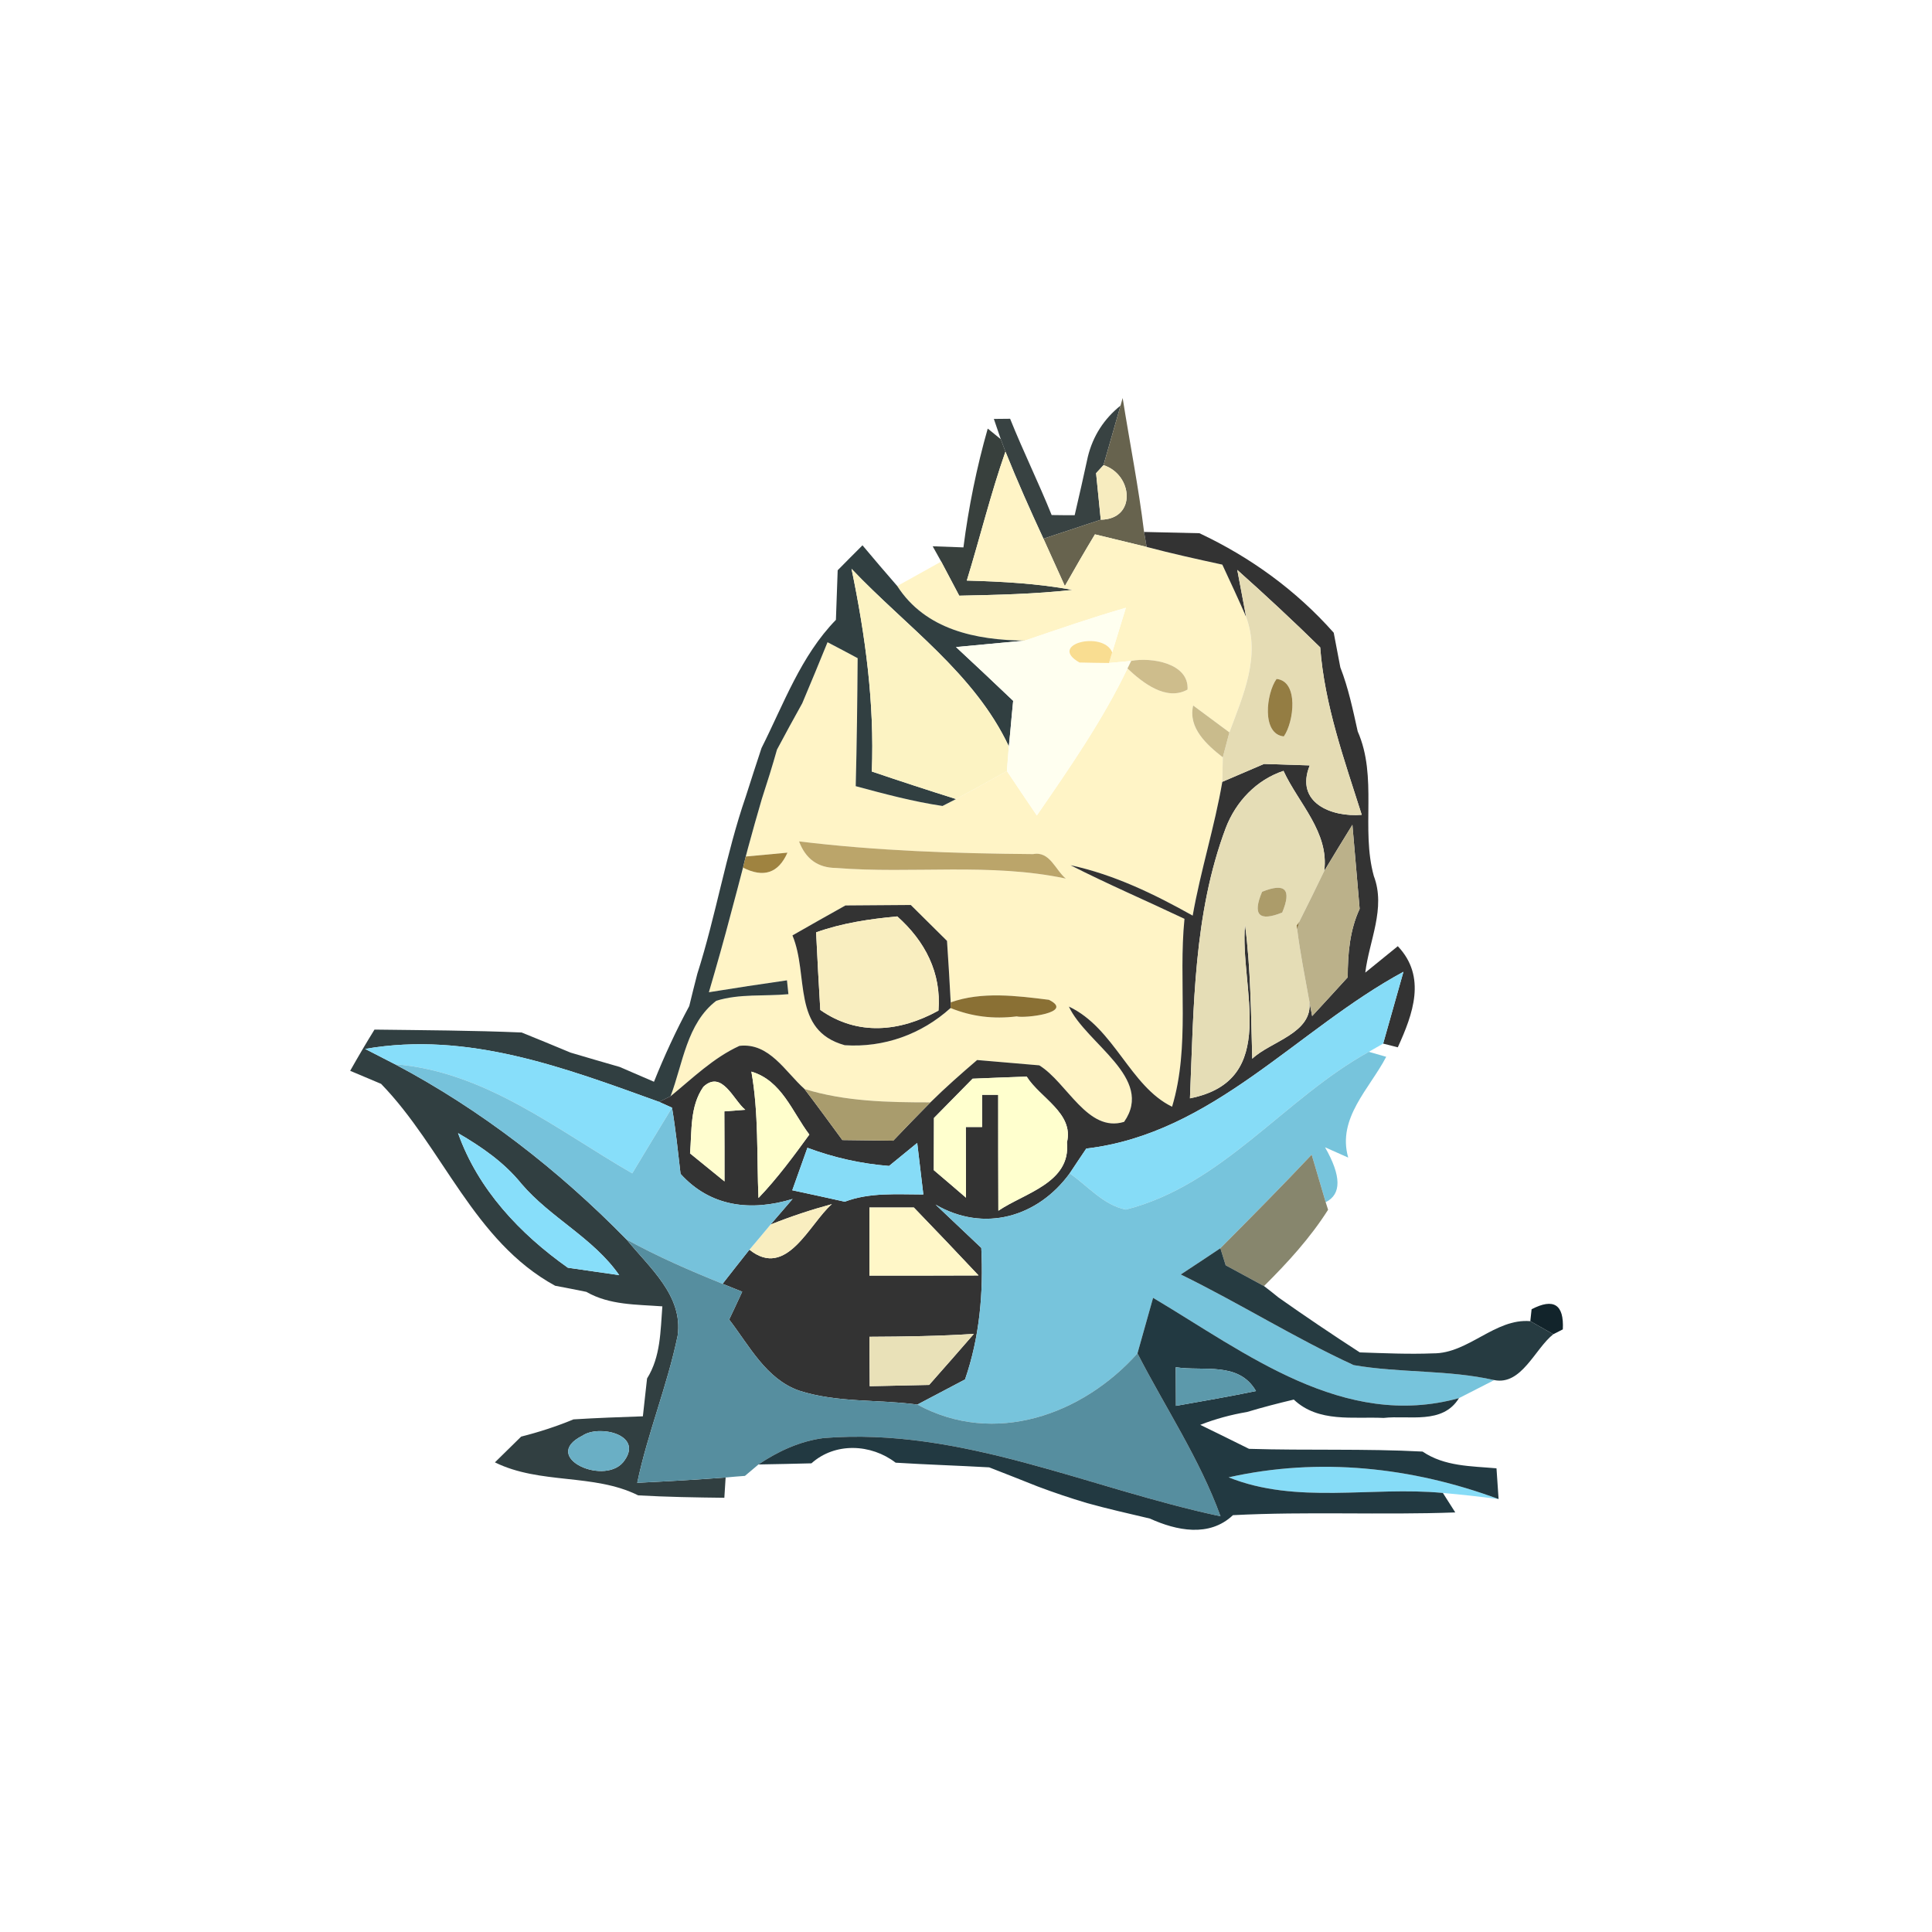 <?xml version="1.0" encoding="UTF-8" ?>
<!DOCTYPE svg PUBLIC "-//W3C//DTD SVG 1.1//EN" "http://www.w3.org/Graphics/SVG/1.1/DTD/svg11.dtd">
<svg width="120pt" height="120pt" viewBox="0 0 120 120" version="1.1" xmlns="http://www.w3.org/2000/svg">
<g id="#202b2be4">
<path fill="#202b2b" opacity="0.89" d=" M 61.73 26.02 L 62.74 26.01 C 63.55 28.03 64.51 29.98 65.32 31.99 C 65.68 32.00 66.40 32.00 66.75 32.00 C 67.03 30.79 67.31 29.57 67.57 28.36 C 67.89 27.07 68.57 26.02 69.60 25.19 C 69.34 26.11 68.81 27.96 68.54 28.89 L 68.08 29.39 C 68.15 30.11 68.30 31.56 68.37 32.28 C 67.18 32.67 65.99 33.07 64.81 33.46 C 63.98 31.67 63.18 29.87 62.45 28.05 C 62.38 27.86 62.23 27.47 62.16 27.28 L 61.73 26.02 Z" />
</g>
<g id="#67634eff">
<path fill="#67634e" opacity="1.00" d=" M 69.60 25.19 L 69.73 24.72 C 70.17 27.50 70.72 30.26 71.06 33.04 L 71.22 33.97 C 70.15 33.71 69.08 33.45 68.01 33.19 C 67.37 34.25 66.75 35.32 66.14 36.40 C 65.70 35.42 65.25 34.44 64.81 33.46 C 65.99 33.07 67.18 32.67 68.37 32.28 C 70.61 32.25 70.37 29.48 68.54 28.89 C 68.81 27.96 69.34 26.11 69.60 25.19 Z" />
</g>
<g id="#2f3734f1">
<path fill="#2f3734" opacity="0.95" d=" M 61.35 26.62 L 62.16 27.28 C 62.23 27.47 62.38 27.86 62.45 28.05 C 61.53 30.68 60.87 33.39 60.05 36.06 C 62.25 36.12 64.45 36.24 66.62 36.64 C 64.28 36.90 61.93 36.95 59.58 37.00 C 59.30 36.47 58.74 35.41 58.46 34.88 L 57.93 33.93 C 58.41 33.95 59.36 33.98 59.84 34.00 C 60.16 31.51 60.66 29.04 61.35 26.62 Z" />
</g>
<g id="#fff4c6ff">
<path fill="#fff4c6" opacity="1.00" d=" M 62.45 28.05 C 63.18 29.87 63.98 31.67 64.81 33.46 C 65.25 34.44 65.70 35.42 66.14 36.40 C 66.75 35.32 67.37 34.25 68.01 33.19 C 69.08 33.45 70.15 33.71 71.22 33.97 C 72.77 34.38 74.35 34.73 75.92 35.07 C 76.42 36.15 76.93 37.23 77.40 38.32 C 78.31 40.79 77.21 43.19 76.36 45.49 C 75.79 45.07 74.67 44.24 74.11 43.82 C 73.78 45.22 74.97 46.27 75.95 47.04 L 75.92 48.56 C 75.44 51.36 74.57 54.08 74.08 56.87 C 71.69 55.53 69.19 54.32 66.49 53.74 C 68.81 54.92 71.21 55.95 73.57 57.07 C 73.18 60.94 73.93 64.99 72.80 68.74 C 70.18 67.47 69.22 63.85 66.39 62.52 C 67.45 64.82 71.73 66.95 69.82 69.68 C 67.55 70.38 66.28 67.23 64.55 66.17 C 63.26 66.06 61.98 65.95 60.69 65.84 C 59.70 66.69 58.72 67.55 57.79 68.47 C 55.16 68.47 52.50 68.42 49.97 67.64 C 48.77 66.57 47.79 64.75 45.93 64.96 C 44.31 65.70 43.02 66.97 41.65 68.09 C 42.42 66.06 42.65 63.57 44.49 62.16 C 45.93 61.71 47.49 61.89 48.97 61.75 L 48.88 60.89 C 47.26 61.12 45.64 61.37 44.03 61.63 C 44.51 59.99 44.98 58.34 45.41 56.69 C 45.60 55.99 45.97 54.59 46.15 53.89 C 47.43 54.54 48.35 54.23 48.91 52.96 C 48.26 53.02 46.97 53.14 46.32 53.20 L 46.46 52.67 C 46.74 51.65 47.02 50.63 47.32 49.62 C 47.65 48.61 47.97 47.59 48.26 46.56 C 48.77 45.60 49.30 44.63 49.83 43.68 C 50.36 42.42 50.89 41.15 51.40 39.89 C 51.87 40.13 52.80 40.63 53.27 40.88 C 53.25 43.53 53.22 46.18 53.15 48.83 C 54.93 49.31 56.72 49.79 58.54 50.06 L 59.38 49.63 C 60.44 49.06 61.49 48.48 62.54 47.89 C 63.15 48.81 63.78 49.73 64.40 50.65 C 66.43 47.70 68.48 44.75 70.03 41.52 C 70.96 42.40 72.44 43.57 73.76 42.83 C 73.86 41.19 71.52 40.81 70.26 41.05 L 68.88 41.18 L 69.08 40.52 C 69.29 39.83 69.72 38.45 69.93 37.75 C 67.81 38.36 65.74 39.08 63.65 39.79 C 60.63 39.76 57.48 39.12 55.73 36.40 C 56.42 36.02 57.78 35.26 58.46 34.88 C 58.74 35.41 59.30 36.47 59.58 37.00 C 61.93 36.95 64.28 36.90 66.62 36.64 C 64.45 36.24 62.25 36.12 60.05 36.06 C 60.87 33.39 61.53 30.68 62.45 28.05 M 49.63 52.26 C 50.04 53.35 50.80 53.90 51.92 53.91 C 56.67 54.29 61.49 53.57 66.20 54.57 C 65.55 54.04 65.21 52.85 64.17 53.05 C 59.31 53.01 54.46 52.85 49.63 52.26 M 52.51 56.24 C 51.41 56.86 50.31 57.47 49.22 58.10 C 50.26 60.59 49.14 64.00 52.47 64.92 C 54.90 65.08 57.24 64.24 59.04 62.61 C 60.34 63.14 61.70 63.31 63.15 63.13 C 63.61 63.26 66.78 62.91 65.15 62.10 C 63.16 61.85 60.97 61.57 59.05 62.26 C 58.98 60.99 58.91 59.71 58.82 58.44 C 58.07 57.70 57.31 56.95 56.57 56.21 C 55.21 56.22 53.86 56.23 52.51 56.24 Z" />
</g>
<g id="#f7ecbfff">
<path fill="#f7ecbf" opacity="1.00" d=" M 68.08 29.39 L 68.54 28.89 C 70.37 29.48 70.61 32.25 68.37 32.28 C 68.30 31.56 68.15 30.11 68.08 29.39 Z" />
</g>
<g id="#333333ff">
<path fill="#333333" opacity="1.00" d=" M 71.06 33.04 C 72.21 33.07 73.35 33.09 74.50 33.12 C 77.67 34.61 80.51 36.67 82.84 39.30 C 82.94 39.83 83.15 40.91 83.25 41.45 C 83.75 42.73 84.03 44.08 84.33 45.43 C 85.58 48.27 84.52 51.47 85.33 54.41 C 86.09 56.41 85.04 58.43 84.80 60.41 C 85.31 60.00 86.32 59.18 86.82 58.77 C 88.62 60.67 87.76 62.99 86.82 65.05 L 85.91 64.82 C 86.33 63.33 86.75 61.85 87.17 60.36 C 80.55 63.94 75.34 70.41 67.47 71.34 C 67.21 71.72 66.70 72.49 66.44 72.88 C 64.46 75.60 61.12 76.57 58.11 74.82 C 59.06 75.72 60.00 76.61 60.95 77.51 C 61.09 80.27 60.85 83.05 59.94 85.68 C 59.20 86.07 57.72 86.85 56.98 87.24 C 54.53 86.91 51.99 87.14 49.62 86.37 C 47.57 85.64 46.54 83.58 45.29 81.96 C 45.50 81.53 45.90 80.66 46.10 80.23 L 44.88 79.74 C 45.43 79.03 45.99 78.33 46.54 77.63 L 46.55 77.62 C 48.86 79.48 50.28 75.99 51.67 74.79 C 50.38 75.14 49.11 75.56 47.86 76.06 L 49.23 74.47 C 46.63 75.26 44.12 74.96 42.27 72.91 C 42.11 71.53 41.97 70.16 41.74 68.80 L 40.94 68.44 C 41.12 68.35 41.47 68.18 41.65 68.09 C 43.02 66.97 44.31 65.70 45.93 64.96 C 47.79 64.75 48.77 66.57 49.97 67.64 C 50.77 68.69 51.54 69.75 52.32 70.81 C 53.37 70.82 54.42 70.84 55.48 70.85 C 56.24 70.05 57.01 69.26 57.79 68.47 C 58.72 67.55 59.70 66.69 60.69 65.84 C 61.98 65.95 63.26 66.06 64.55 66.17 C 66.28 67.23 67.55 70.38 69.82 69.68 C 71.73 66.95 67.45 64.82 66.39 62.52 C 69.22 63.85 70.18 67.47 72.80 68.74 C 73.93 64.99 73.18 60.94 73.57 57.07 C 71.21 55.95 68.81 54.92 66.49 53.74 C 69.19 54.32 71.69 55.53 74.08 56.87 C 74.57 54.08 75.44 51.36 75.92 48.56 C 76.57 48.28 77.86 47.73 78.51 47.45 C 79.46 47.48 80.41 47.51 81.35 47.54 C 80.41 49.87 82.72 50.77 84.58 50.61 C 83.50 47.20 82.27 43.80 82.00 40.21 C 80.32 38.56 78.60 36.96 76.85 35.40 L 77.40 38.32 C 76.93 37.23 76.42 36.15 75.92 35.07 C 74.35 34.73 72.77 34.38 71.22 33.97 L 71.06 33.04 M 76.14 51.41 C 74.12 56.78 74.15 62.57 73.91 68.22 C 79.55 67.10 76.98 61.36 77.33 57.43 C 77.69 60.19 77.70 62.98 77.78 65.76 C 78.91 64.68 81.55 64.18 81.33 62.22 L 81.50 63.11 C 82.06 62.51 83.16 61.30 83.71 60.70 C 83.71 59.25 83.83 57.79 84.45 56.45 C 84.34 55.15 84.11 52.54 84.00 51.23 C 83.41 52.18 82.83 53.14 82.25 54.10 C 82.57 51.69 80.65 49.90 79.72 47.88 C 78.04 48.44 76.77 49.78 76.14 51.41 M 46.67 66.56 C 47.13 69.15 47.00 71.79 47.11 74.41 C 48.28 73.19 49.28 71.83 50.27 70.47 C 49.20 69.06 48.56 67.12 46.67 66.56 C 46.33 66.37 46.33 66.37 46.67 66.56 M 43.69 67.50 C 42.84 68.72 42.98 70.24 42.86 71.64 C 43.40 72.08 44.47 72.95 45.00 73.38 C 45.00 71.93 45.00 70.48 44.99 69.03 L 46.29 68.93 C 45.56 68.34 44.85 66.43 43.69 67.50 M 60.41 67.00 C 59.61 67.82 58.81 68.63 58.01 69.44 C 58.01 70.52 58.00 71.60 58.00 72.68 C 58.50 73.10 59.50 73.96 60.00 74.39 C 60.00 72.93 59.99 71.46 59.99 70.00 L 61.00 70.00 C 61.00 69.50 61.00 68.50 61.00 68.00 L 62.00 68.00 C 62.00 70.40 62.00 72.80 62.01 75.20 C 63.65 74.09 66.52 73.47 66.27 70.96 C 66.71 69.14 64.60 68.20 63.77 66.87 C 62.65 66.91 61.53 66.95 60.41 67.00 M 55.22 72.42 C 53.47 72.28 51.78 71.90 50.15 71.29 C 49.92 71.95 49.45 73.27 49.21 73.93 C 50.30 74.16 51.39 74.40 52.47 74.64 C 54.03 74.05 55.71 74.19 57.35 74.19 C 57.25 73.39 57.07 71.79 56.97 70.99 C 56.53 71.35 55.66 72.06 55.22 72.42 M 54.00 75.00 C 54.00 76.41 54.00 77.82 54.00 79.23 C 56.26 79.23 58.52 79.23 60.78 79.22 C 59.45 77.80 58.11 76.40 56.76 75.00 C 56.07 75.00 54.69 75.00 54.00 75.00 M 48.33 83.27 C 48.89 83.82 48.89 83.82 48.33 83.27 M 54.00 83.03 C 54.00 83.80 54.02 85.33 54.02 86.10 C 55.25 86.07 56.48 86.05 57.71 86.02 C 58.64 84.97 59.57 83.91 60.49 82.85 C 58.33 82.99 56.16 83.02 54.00 83.03 Z" />
<path fill="#333333" opacity="1.00" d=" M 52.51 56.24 C 53.86 56.23 55.21 56.22 56.57 56.21 C 57.31 56.95 58.07 57.70 58.82 58.44 C 58.91 59.71 58.98 60.99 59.05 62.26 L 59.04 62.61 C 57.24 64.24 54.90 65.08 52.47 64.92 C 49.14 64.00 50.26 60.59 49.22 58.10 C 50.31 57.47 51.41 56.86 52.51 56.24 M 50.69 57.91 C 50.77 59.52 50.85 61.12 50.95 62.73 C 53.27 64.36 55.90 64.09 58.29 62.77 C 58.48 60.42 57.45 58.45 55.73 56.92 C 54.02 57.08 52.31 57.33 50.69 57.91 Z" />
</g>
<g id="#273638f3">
<path fill="#273638" opacity="0.95" d=" M 52.03 35.42 C 52.41 35.03 53.18 34.26 53.57 33.87 C 54.28 34.72 55.00 35.56 55.73 36.40 C 57.48 39.12 60.63 39.76 63.65 39.79 C 62.58 39.89 60.45 40.09 59.38 40.19 C 60.57 41.29 61.75 42.41 62.93 43.53 C 62.88 44.01 62.79 44.98 62.75 45.46 L 62.66 46.36 C 60.53 41.82 56.26 38.89 52.89 35.33 C 53.75 39.48 54.32 43.68 54.15 47.92 C 55.89 48.51 57.63 49.08 59.38 49.63 L 58.54 50.06 C 56.72 49.79 54.93 49.31 53.15 48.83 C 53.22 46.18 53.25 43.53 53.27 40.88 C 52.80 40.63 51.87 40.13 51.40 39.89 C 50.89 41.15 50.36 42.42 49.83 43.68 C 49.30 44.63 48.77 45.60 48.26 46.56 C 47.97 47.59 47.65 48.61 47.32 49.62 C 47.02 50.63 46.74 51.65 46.46 52.67 L 46.32 53.20 L 46.15 53.89 C 45.97 54.59 45.60 55.99 45.41 56.69 C 44.98 58.34 44.51 59.99 44.03 61.63 C 45.64 61.37 47.26 61.12 48.88 60.89 L 48.97 61.75 C 47.49 61.89 45.93 61.71 44.49 62.16 C 42.65 63.57 42.42 66.06 41.65 68.09 C 41.47 68.18 41.12 68.35 40.94 68.44 C 35.07 66.32 29.06 64.04 22.68 65.15 C 23.14 65.39 24.07 65.86 24.53 66.10 C 29.88 68.93 34.69 72.67 38.92 76.99 C 40.32 78.72 42.44 80.47 42.09 82.96 C 41.45 86.06 40.23 89.00 39.58 92.10 C 41.41 92.01 43.24 91.91 45.07 91.77 L 44.99 93.03 C 43.20 93.01 41.42 92.98 39.64 92.88 C 36.87 91.50 33.56 92.22 30.74 90.83 C 31.15 90.43 31.96 89.63 32.37 89.23 C 33.48 88.95 34.56 88.60 35.62 88.16 C 37.06 88.07 38.49 88.02 39.93 87.97 C 39.99 87.38 40.13 86.20 40.19 85.62 C 41.04 84.26 41.02 82.67 41.14 81.14 C 39.54 81.02 37.86 81.07 36.42 80.24 C 35.94 80.14 34.97 79.95 34.48 79.86 C 29.41 77.09 27.53 71.30 23.67 67.32 C 23.19 67.12 22.23 66.71 21.75 66.51 C 22.24 65.64 22.74 64.79 23.26 63.95 C 26.31 63.99 29.36 64.00 32.40 64.13 C 33.42 64.54 34.43 64.96 35.44 65.38 C 36.46 65.68 37.47 65.98 38.49 66.27 C 39.02 66.50 40.09 66.96 40.62 67.19 C 41.26 65.59 41.99 64.01 42.81 62.49 C 42.93 61.99 43.18 60.99 43.31 60.49 C 44.47 56.86 45.08 53.08 46.32 49.48 C 46.64 48.47 46.97 47.46 47.30 46.46 C 48.68 43.72 49.74 40.74 51.92 38.50 C 51.96 37.47 51.99 36.45 52.03 35.42 M 27.97 69.94 C 28.09 70.05 28.33 70.27 28.45 70.38 C 28.33 70.27 28.09 70.05 27.97 69.94 C 27.40 69.41 27.40 69.41 27.97 69.94 M 28.45 70.38 C 29.69 73.88 32.29 76.63 35.27 78.74 C 36.06 78.85 37.66 79.09 38.46 79.20 C 36.84 76.88 34.20 75.65 32.39 73.53 C 31.32 72.20 29.91 71.23 28.45 70.38 M 38.46 79.20 C 38.76 79.84 38.76 79.84 38.46 79.20 M 36.18 89.17 C 33.47 90.52 37.71 92.40 38.81 90.68 C 39.92 89.08 37.18 88.48 36.18 89.17 Z" />
</g>
<g id="#fcf3c3ff">
<path fill="#fcf3c3" opacity="1.00" d=" M 52.89 35.33 C 56.26 38.89 60.53 41.82 62.66 46.36 C 62.63 46.74 62.57 47.51 62.54 47.89 C 61.49 48.48 60.44 49.06 59.38 49.63 C 57.63 49.08 55.89 48.51 54.15 47.92 C 54.32 43.68 53.75 39.48 52.89 35.33 Z" />
</g>
<g id="#e5dcb4ff">
<path fill="#e5dcb4" opacity="1.00" d=" M 76.85 35.40 C 78.60 36.96 80.32 38.56 82.00 40.21 C 82.27 43.80 83.50 47.20 84.58 50.61 C 82.72 50.77 80.41 49.87 81.35 47.54 C 80.41 47.51 79.46 47.48 78.51 47.45 C 77.86 47.73 76.57 48.28 75.92 48.56 L 75.95 47.04 C 76.05 46.65 76.26 45.88 76.36 45.49 C 77.21 43.19 78.31 40.79 77.40 38.32 L 76.85 35.40 M 79.29 42.17 C 78.65 43.05 78.34 45.60 79.74 45.74 C 80.37 44.85 80.68 42.31 79.29 42.17 Z" />
</g>
<g id="#fffff0ff">
<path fill="#fffff0" opacity="1.00" d=" M 63.65 39.79 C 65.74 39.08 67.81 38.36 69.93 37.75 C 69.72 38.45 69.29 39.83 69.08 40.52 C 68.53 39.15 65.03 40.01 67.05 41.15 C 67.51 41.16 68.43 41.18 68.88 41.18 L 70.26 41.05 L 70.03 41.52 C 68.48 44.75 66.43 47.70 64.40 50.65 C 63.78 49.73 63.15 48.81 62.54 47.89 C 62.57 47.51 62.63 46.74 62.66 46.36 L 62.75 45.46 C 62.79 44.98 62.88 44.01 62.93 43.53 C 61.75 42.41 60.57 41.29 59.38 40.19 C 60.45 40.09 62.58 39.89 63.65 39.79 Z" />
</g>
<g id="#f9dd91ff">
<path fill="#f9dd91" opacity="1.00" d=" M 67.05 41.15 C 65.03 40.01 68.53 39.15 69.08 40.52 L 68.88 41.18 C 68.43 41.18 67.51 41.16 67.05 41.15 Z" />
</g>
<g id="#cebd8cff">
<path fill="#cebd8c" opacity="1.00" d=" M 70.26 41.05 C 71.52 40.81 73.86 41.19 73.76 42.83 C 72.44 43.57 70.96 42.40 70.03 41.52 L 70.26 41.05 Z" />
</g>
<g id="#947d43ff">
<path fill="#947d43" opacity="1.00" d=" M 79.29 42.17 C 80.68 42.31 80.37 44.85 79.74 45.74 C 78.34 45.60 78.65 43.05 79.29 42.17 Z" />
</g>
<g id="#c9bb8cff">
<path fill="#c9bb8c" opacity="1.00" d=" M 74.11 43.82 C 74.67 44.24 75.79 45.07 76.36 45.49 C 76.26 45.88 76.05 46.65 75.95 47.04 C 74.97 46.27 73.78 45.22 74.11 43.82 Z" />
</g>
<g id="#e5ddb6ff">
<path fill="#e5ddb6" opacity="1.00" d=" M 76.14 51.41 C 76.77 49.78 78.04 48.44 79.72 47.88 C 80.65 49.90 82.57 51.69 82.25 54.10 C 81.74 55.16 81.22 56.22 80.69 57.27 L 80.54 57.48 L 80.57 57.72 C 80.76 59.23 81.06 60.72 81.33 62.22 C 81.55 64.18 78.91 64.68 77.78 65.76 C 77.70 62.98 77.69 60.19 77.33 57.43 C 76.98 61.36 79.55 67.10 73.91 68.22 C 74.15 62.57 74.12 56.78 76.14 51.41 M 78.39 55.39 C 77.78 56.83 78.20 57.26 79.64 56.68 C 80.24 55.24 79.83 54.81 78.39 55.39 Z" />
</g>
<g id="#bba56aff">
<path fill="#bba56a" opacity="1.00" d=" M 49.63 52.26 C 54.46 52.85 59.31 53.01 64.17 53.05 C 65.21 52.85 65.55 54.04 66.20 54.57 C 61.49 53.57 56.67 54.29 51.92 53.91 C 50.80 53.90 50.04 53.35 49.63 52.26 Z" />
</g>
<g id="#bbb18aff">
<path fill="#bbb18a" opacity="1.00" d=" M 82.25 54.10 C 82.83 53.14 83.41 52.18 84.00 51.23 C 84.11 52.54 84.34 55.15 84.45 56.45 C 83.83 57.79 83.71 59.25 83.71 60.70 C 83.16 61.30 82.06 62.51 81.50 63.11 L 81.33 62.22 C 81.06 60.72 80.76 59.23 80.57 57.72 C 80.60 57.61 80.66 57.38 80.69 57.27 C 81.22 56.22 81.74 55.16 82.25 54.10 Z" />
</g>
<g id="#9f8340ff">
<path fill="#9f8340" opacity="1.00" d=" M 46.32 53.20 C 46.97 53.14 48.26 53.02 48.91 52.96 C 48.35 54.23 47.43 54.54 46.15 53.89 L 46.32 53.20 Z" />
</g>
<g id="#ac9c6aff">
<path fill="#ac9c6a" opacity="1.00" d=" M 78.39 55.39 C 79.83 54.81 80.24 55.24 79.64 56.68 C 78.20 57.26 77.78 56.83 78.39 55.39 Z" />
</g>
<g id="#f9eec0ff">
<path fill="#f9eec0" opacity="1.00" d=" M 50.69 57.91 C 52.31 57.33 54.02 57.08 55.73 56.92 C 57.45 58.45 58.48 60.42 58.29 62.77 C 55.90 64.09 53.27 64.36 50.95 62.73 C 50.85 61.12 50.77 59.52 50.69 57.91 Z" />
<path fill="#f9eec0" opacity="1.00" d=" M 47.86 76.06 C 49.11 75.56 50.38 75.14 51.67 74.79 C 50.28 75.99 48.86 79.48 46.55 77.62 C 46.88 77.23 47.54 76.45 47.86 76.06 Z" />
</g>
<g id="#856f36ff">
<path fill="#856f36" opacity="1.00" d=" M 80.54 57.48 L 80.69 57.27 C 80.66 57.38 80.60 57.61 80.57 57.72 L 80.54 57.48 Z" />
</g>
<g id="#86dcf7ff">
<path fill="#86dcf7" opacity="1.00" d=" M 67.47 71.34 C 75.34 70.41 80.55 63.94 87.17 60.36 C 86.75 61.85 86.33 63.33 85.91 64.82 L 85.02 65.33 C 79.76 68.24 75.94 73.60 69.93 75.13 C 68.53 74.85 67.57 73.66 66.44 72.88 C 66.70 72.49 67.21 71.72 67.47 71.34 Z" />
<path fill="#86dcf7" opacity="1.00" d=" M 55.22 72.42 C 55.66 72.06 56.53 71.35 56.97 70.99 C 57.07 71.79 57.25 73.39 57.35 74.19 C 55.71 74.19 54.03 74.05 52.47 74.64 C 51.39 74.40 50.30 74.16 49.21 73.93 C 49.45 73.27 49.92 71.95 50.15 71.29 C 51.78 71.90 53.47 72.28 55.22 72.42 Z" />
<path fill="#86dcf7" opacity="1.00" d=" M 76.31 91.76 C 81.94 90.50 87.70 91.12 93.08 93.11 C 91.93 92.96 90.77 92.83 89.62 92.73 C 85.19 92.31 80.55 93.46 76.31 91.76 Z" />
</g>
<g id="#8a7034ff">
<path fill="#8a7034" opacity="1.00" d=" M 59.05 62.26 C 60.97 61.57 63.16 61.85 65.15 62.10 C 66.78 62.91 63.61 63.26 63.15 63.13 C 61.70 63.31 60.34 63.14 59.04 62.61 L 59.05 62.26 Z" />
</g>
<g id="#87defaff">
<path fill="#87defa" opacity="1.00" d=" M 22.68 65.15 C 29.06 64.04 35.07 66.32 40.94 68.44 L 41.74 68.80 C 40.91 70.16 40.09 71.52 39.27 72.88 C 34.57 70.17 30.16 66.56 24.53 66.10 C 24.07 65.86 23.14 65.39 22.68 65.15 Z" />
<path fill="#87defa" opacity="1.00" d=" M 28.45 70.38 C 29.91 71.23 31.32 72.20 32.39 73.53 C 34.20 75.65 36.84 76.88 38.46 79.20 C 37.66 79.09 36.06 78.85 35.27 78.74 C 32.29 76.63 29.69 73.88 28.45 70.38 Z" />
</g>
<g id="#77c4dcff">
<path fill="#77c4dc" opacity="1.00" d=" M 69.93 75.13 C 75.94 73.60 79.76 68.24 85.02 65.33 L 86.10 65.64 C 85.07 67.62 83.04 69.45 83.74 71.90 L 82.30 71.26 C 83.32 73.04 83.33 74.18 82.34 74.67 C 82.12 73.94 81.69 72.46 81.47 71.72 C 79.61 73.69 77.71 75.61 75.80 77.53 C 75.18 77.94 73.96 78.76 73.34 79.16 C 76.98 80.94 80.41 83.10 84.08 84.79 C 86.97 85.29 89.94 85.07 92.81 85.72 C 92.26 86.00 91.17 86.56 90.62 86.84 C 83.45 88.82 77.39 84.04 71.62 80.61 C 71.38 81.47 70.89 83.19 70.65 84.06 C 67.23 87.89 61.75 89.84 56.98 87.24 C 57.72 86.85 59.20 86.07 59.94 85.68 C 60.85 83.05 61.09 80.27 60.95 77.51 C 60.00 76.61 59.06 75.72 58.11 74.82 C 61.12 76.57 64.46 75.60 66.44 72.88 C 67.57 73.66 68.53 74.85 69.93 75.13 Z" />
</g>
<g id="#76c2dbff">
<path fill="#76c2db" opacity="1.00" d=" M 24.53 66.10 C 30.16 66.56 34.57 70.17 39.27 72.88 C 40.09 71.52 40.91 70.16 41.74 68.80 C 41.97 70.16 42.11 71.53 42.27 72.91 C 44.12 74.96 46.63 75.26 49.23 74.47 L 47.86 76.06 C 47.54 76.45 46.88 77.23 46.55 77.62 L 46.54 77.63 C 45.99 78.33 45.43 79.03 44.88 79.74 C 42.85 78.92 40.84 78.05 38.92 76.99 C 34.69 72.67 29.88 68.93 24.53 66.10 Z" />
</g>
<g id="#ffffd8ff">
<path fill="#ffffd8" opacity="1.00" d=" M 46.67 66.56 C 46.33 66.37 46.33 66.37 46.67 66.56 Z" />
</g>
<g id="#fffdcfff">
<path fill="#fffdcf" opacity="1.00" d=" M 43.69 67.50 C 44.85 66.43 45.56 68.34 46.29 68.93 L 44.99 69.03 C 45.00 70.48 45.00 71.93 45.00 73.38 C 44.47 72.95 43.40 72.08 42.86 71.64 C 42.98 70.24 42.84 68.72 43.69 67.50 Z" />
</g>
<g id="#fffeccff">
<path fill="#fffecc" opacity="1.00" d=" M 46.67 66.56 C 48.56 67.12 49.20 69.06 50.27 70.47 C 49.28 71.83 48.28 73.19 47.11 74.41 C 47.00 71.79 47.13 69.15 46.67 66.56 Z" />
</g>
<g id="#ffffceff">
<path fill="#ffffce" opacity="1.00" d=" M 60.41 67.00 C 61.53 66.95 62.65 66.91 63.77 66.87 C 64.60 68.20 66.71 69.14 66.27 70.96 C 66.52 73.47 63.65 74.09 62.01 75.20 C 62.00 72.80 62.00 70.40 62.00 68.00 L 61.00 68.00 C 61.00 68.50 61.00 69.50 61.00 70.00 L 59.99 70.00 C 59.99 71.46 60.00 72.93 60.00 74.39 C 59.50 73.96 58.50 73.10 58.00 72.68 C 58.00 71.60 58.01 70.52 58.01 69.44 C 58.81 68.63 59.61 67.82 60.41 67.00 Z" />
</g>
<g id="#a99c6dff">
<path fill="#a99c6d" opacity="1.00" d=" M 49.97 67.64 C 52.50 68.42 55.16 68.47 57.79 68.47 C 57.01 69.26 56.24 70.05 55.48 70.85 C 54.42 70.84 53.37 70.82 52.32 70.81 C 51.54 69.75 50.77 68.69 49.97 67.64 Z" />
</g>
<g id="#5c96aaff">
<path fill="#5c96aa" opacity="1.00" d=" M 27.97 69.94 C 27.40 69.41 27.40 69.41 27.97 69.94 Z" />
</g>
<g id="#78c5deff">
<path fill="#78c5de" opacity="1.00" d=" M 27.97 69.94 C 28.09 70.05 28.33 70.27 28.45 70.38 C 28.33 70.27 28.09 70.05 27.97 69.94 Z" />
</g>
<g id="#87866dff">
<path fill="#87866d" opacity="1.00" d=" M 75.80 77.53 C 77.71 75.61 79.61 73.69 81.47 71.72 C 81.69 72.46 82.12 73.94 82.34 74.67 L 82.49 75.14 C 81.38 76.89 79.98 78.42 78.51 79.88 C 77.92 79.56 76.73 78.91 76.13 78.59 L 75.80 77.53 Z" />
</g>
<g id="#fff7c8ff">
<path fill="#fff7c8" opacity="1.00" d=" M 54.00 75.00 C 54.69 75.00 56.07 75.00 56.76 75.00 C 58.11 76.40 59.45 77.80 60.78 79.22 C 58.52 79.23 56.26 79.23 54.00 79.23 C 54.00 77.82 54.00 76.41 54.00 75.00 Z" />
</g>
<g id="#568e9fff">
<path fill="#568e9f" opacity="1.00" d=" M 38.92 76.99 C 40.84 78.05 42.85 78.92 44.88 79.74 L 46.10 80.23 C 45.90 80.66 45.50 81.53 45.29 81.96 C 46.54 83.58 47.57 85.64 49.62 86.37 C 51.99 87.14 54.53 86.91 56.98 87.24 C 61.75 89.84 67.23 87.89 70.65 84.06 C 72.38 87.43 74.51 90.60 75.81 94.18 C 67.63 92.45 59.71 88.63 51.16 89.32 C 49.69 89.51 48.33 90.14 47.11 90.96 L 46.27 91.67 C 45.97 91.69 45.37 91.74 45.07 91.77 C 43.24 91.91 41.41 92.01 39.58 92.10 C 40.23 89.00 41.45 86.06 42.09 82.96 C 42.44 80.47 40.32 78.72 38.92 76.99 Z" />
</g>
<g id="#263b41ff">
<path fill="#263b41" opacity="1.00" d=" M 73.34 79.16 C 73.96 78.76 75.18 77.94 75.80 77.53 L 76.13 78.59 C 76.73 78.91 77.92 79.56 78.51 79.88 C 78.74 80.05 79.19 80.41 79.41 80.59 C 81.07 81.76 82.76 82.90 84.46 84.00 C 85.98 84.05 87.49 84.12 89.01 84.06 C 91.20 84.08 92.86 81.87 95.05 82.06 C 95.41 82.26 96.13 82.67 96.48 82.87 C 95.33 83.78 94.51 86.06 92.81 85.72 C 89.94 85.07 86.97 85.29 84.08 84.79 C 80.41 83.10 76.98 80.94 73.34 79.16 Z" />
</g>
<g id="#528798ff">
<path fill="#528798" opacity="1.00" d=" M 38.46 79.20 C 38.76 79.84 38.76 79.84 38.46 79.20 Z" />
</g>
<g id="#223941ff">
<path fill="#223941" opacity="1.00" d=" M 71.62 80.61 C 77.39 84.04 83.45 88.82 90.62 86.84 C 89.60 88.50 87.52 87.89 85.94 88.07 C 84.05 87.98 81.89 88.38 80.36 86.93 C 79.39 87.16 78.42 87.41 77.46 87.70 C 76.46 87.87 75.49 88.13 74.55 88.50 C 75.31 88.87 76.82 89.61 77.58 89.99 C 81.18 90.10 84.77 89.97 88.36 90.16 C 89.73 91.09 91.38 91.06 92.95 91.20 L 93.08 93.11 C 87.70 91.12 81.94 90.50 76.31 91.76 C 80.55 93.46 85.19 92.31 89.62 92.73 L 90.39 93.94 C 85.78 94.11 81.18 93.87 76.58 94.11 C 75.11 95.50 73.07 95.07 71.42 94.32 C 70.11 94.01 68.81 93.72 67.52 93.36 C 66.48 93.05 65.47 92.71 64.46 92.33 C 63.45 91.93 62.45 91.53 61.44 91.14 C 59.50 91.03 57.57 90.97 55.63 90.85 C 54.11 89.68 51.87 89.57 50.40 90.89 C 49.30 90.92 48.21 90.94 47.11 90.96 C 48.33 90.14 49.69 89.51 51.16 89.32 C 59.71 88.63 67.63 92.45 75.81 94.18 C 74.51 90.60 72.38 87.43 70.65 84.06 C 70.89 83.19 71.38 81.47 71.62 80.61 M 73.03 84.92 C 73.03 85.52 73.04 86.72 73.04 87.32 C 74.70 87.03 76.36 86.74 78.01 86.40 C 76.94 84.54 74.73 85.19 73.03 84.92 Z" />
</g>
<g id="#12242bff">
<path fill="#12242b" opacity="1.00" d=" M 95.13 81.32 C 96.50 80.61 97.15 81.02 97.07 82.57 L 96.48 82.87 C 96.13 82.67 95.41 82.26 95.05 82.06 L 95.13 81.32 Z" />
</g>
<g id="#dfd8b3ff">
<path fill="#dfd8b3" opacity="1.00" d=" M 48.33 83.27 C 48.89 83.82 48.89 83.82 48.33 83.27 Z" />
</g>
<g id="#e9e1b8ff">
<path fill="#e9e1b8" opacity="1.00" d=" M 54.00 83.03 C 56.16 83.02 58.33 82.99 60.49 82.85 C 59.57 83.91 58.64 84.97 57.71 86.02 C 56.48 86.05 55.25 86.07 54.02 86.10 C 54.02 85.33 54.00 83.80 54.00 83.03 Z" />
</g>
<g id="#5c99abff">
<path fill="#5c99ab" opacity="1.00" d=" M 73.03 84.92 C 74.73 85.19 76.94 84.54 78.01 86.40 C 76.36 86.74 74.70 87.03 73.04 87.32 C 73.04 86.72 73.03 85.52 73.03 84.92 Z" />
</g>
<g id="#6aafc5ff">
<path fill="#6aafc5" opacity="1.00" d=" M 36.18 89.17 C 37.18 88.48 39.92 89.08 38.81 90.68 C 37.71 92.40 33.47 90.52 36.18 89.17 Z" />
</g>
</svg>
